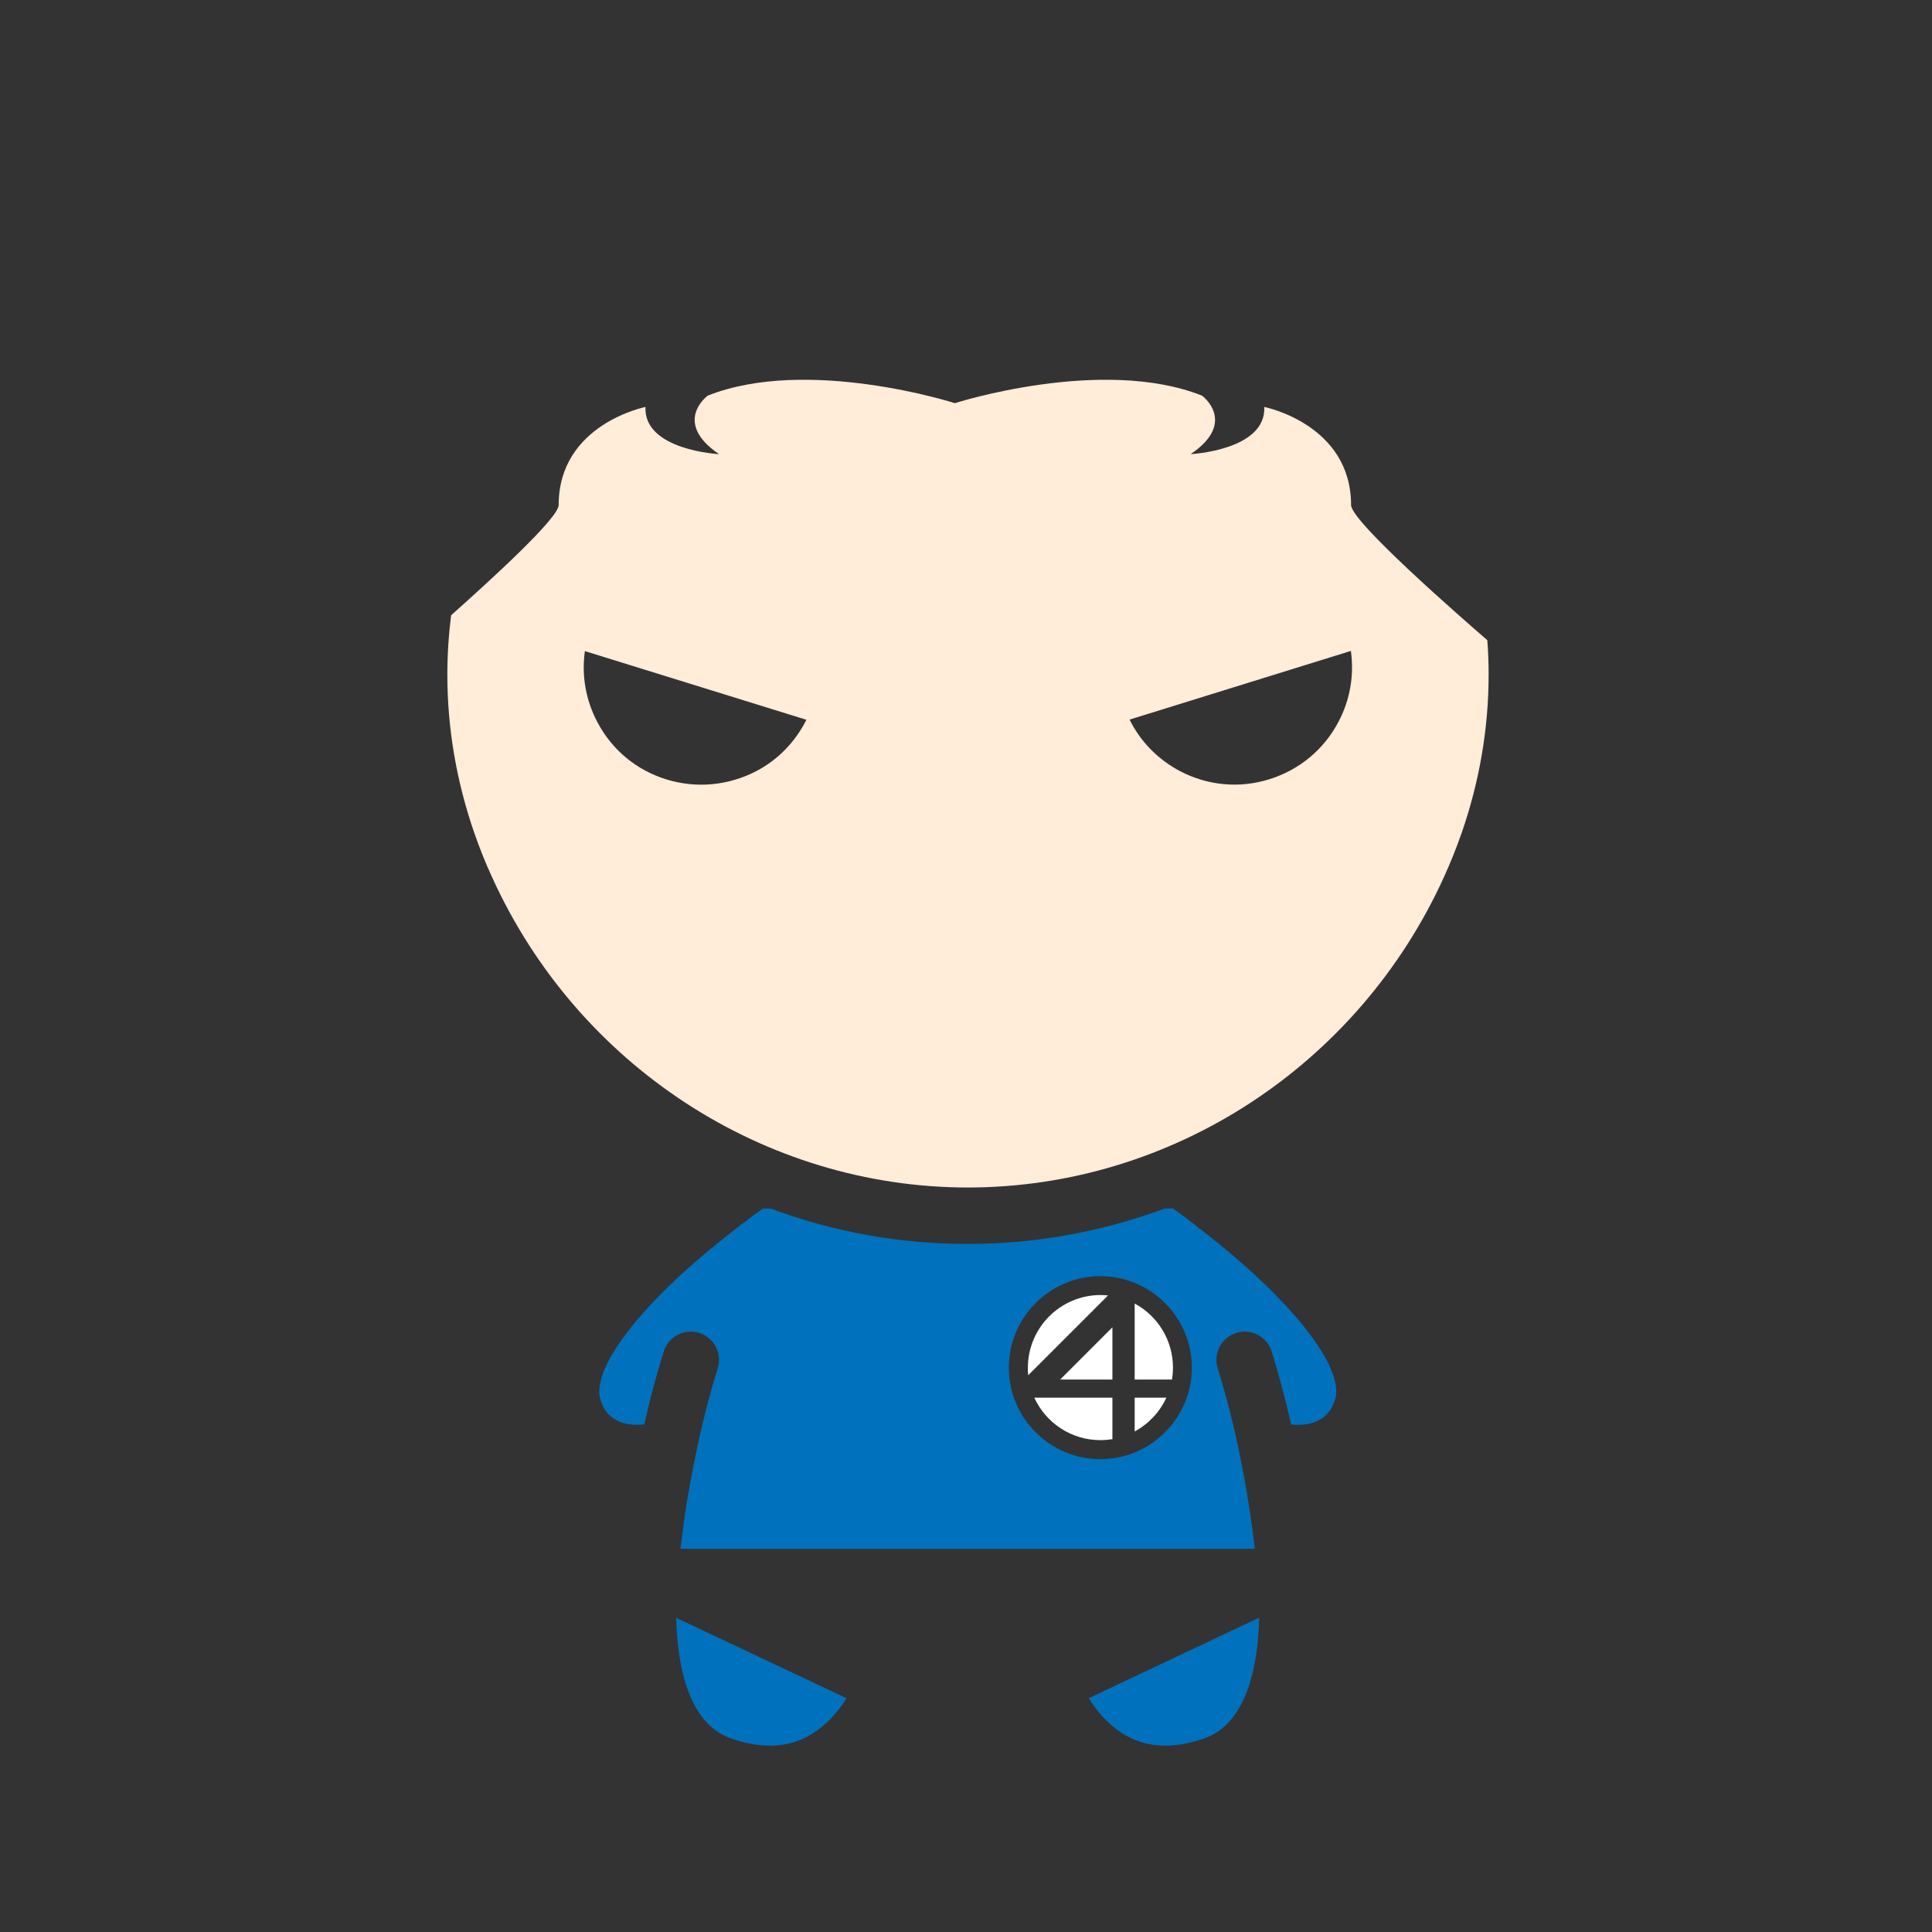 <?xml version="1.0" standalone="no"?><!DOCTYPE svg PUBLIC "-//W3C//DTD SVG 1.1//EN" "http://www.w3.org/Graphics/SVG/1.1/DTD/svg11.dtd"><svg t="1557201102424" class="icon" style="" viewBox="0 0 1024 1024" version="1.1" xmlns="http://www.w3.org/2000/svg" p-id="2125" xmlns:xlink="http://www.w3.org/1999/xlink" width="200" height="200"><rect x="0" y="0" width="1024" height="1024" fill="#333333" stroke="none"/><defs><style type="text/css"></style></defs><path d="M387.4 921.4c20.7 7.2 37.5 4.3 51.2-8.8 4.2-4 7.6-8.5 10.1-12.5l-90.3-42.6c0.5 22.4 5.3 55.6 29 63.9zM667.4 857.4L577 900.1c2.5 4 5.9 8.5 10.1 12.5 13.7 13.1 30.5 16 51.2 8.8 23.7-8.3 28.6-41.5 29.1-64zM408.6 640.6h-4.3c-5.4 3.8-16 11.7-28.1 21.7l-0.2 0.2c-0.7 0.6-1.5 1.2-2.2 1.8-0.2 0.2-0.5 0.4-0.7 0.6-0.7 0.6-1.4 1.2-2 1.7-0.5 0.4-0.9 0.8-1.4 1.2-0.2 0.2-0.5 0.4-0.7 0.6-4 3.5-8.1 7.1-12.1 11-15.2 14.4-26.3 27.8-32.8 39.1-0.2 0.3-0.4 0.7-0.6 1-0.8 1.4-1.5 2.8-2.1 4.1-0.3 0.6-0.6 1.3-0.9 2-0.5 1.3-1 2.5-1.4 3.7-0.4 1.2-0.7 2.3-0.9 3.4-0.5 2.4-0.7 4.6-0.5 6.5 0 0.2 0 0.3 0.1 0.5 0 0.2 0.1 0.4 0.1 0.6 0.1 0.4 0.1 0.7 0.2 1.1 3.3 11.9 13.2 14.3 22.1 13.7h0.2c0.4-0.1 0.7-0.1 1.1-0.2 3-13.4 6.4-26.3 10.3-38.6 2.5-7.9 10.9-12.3 18.8-9.8s12.3 10.9 9.8 18.8c-4.8 15.4-9 31.9-12.4 49.4-0.2 0.8-0.3 1.6-0.5 2.4-0.3 1.4-0.5 2.8-0.8 4.3-0.2 0.9-0.3 1.8-0.5 2.6-0.3 1.4-0.5 2.8-0.8 4.3-0.2 0.9-0.3 1.8-0.5 2.7-0.2 1.4-0.5 2.9-0.7 4.3-0.2 1-0.3 1.9-0.5 2.9-0.2 1.4-0.4 2.8-0.6 4.1-0.2 1.1-0.3 2.3-0.5 3.5-0.2 1.3-0.4 2.5-0.5 3.8-0.2 1.3-0.3 2.6-0.5 3.9-0.2 1.2-0.3 2.4-0.5 3.6-0.1 0.8-0.2 1.7-0.3 2.5-0.1 0.4-0.1 0.8-0.1 1.3h304.4c-4.2-35.1-10.8-67.2-19.7-95.6-2.5-7.9 1.9-16.3 9.8-18.8s16.3 1.9 18.8 9.8c3.8 12.3 7.3 25.2 10.3 38.7 9.2 0.9 19.9-1.1 23.4-13.6l0.3-1.2c0.1-0.8 0.2-1.7 0.2-2.6v-1.4c-0.6-9.9-8.8-24-23.1-40.2-4.8-5.4-10.2-11-16.3-16.8-13.6-12.9-27.8-24.2-37.7-31.7-0.4-0.3-0.9-0.6-1.3-1l-2.4-1.8c-2.3-1.7-4.2-3.1-5.7-4.2h-4.3c-33.4 12.4-68.6 18.8-104.4 18.8-35.8 0.1-71.1-6.3-104.4-18.7z m174.6 35.8c26.7 0 48.5 21.8 48.5 48.5s-21.8 48.5-48.5 48.5-48.5-21.8-48.5-48.5 21.8-48.5 48.5-48.5z" fill="#0071BC" p-id="2126"></path><path d="M788.3 339.3c-13.5-11.7-72.2-62.8-72.2-71.6 0-42.9-46-52-46-52 1 23-39 25-39 25 25-17 6-31 6-31-52.9-21-130.8 3.9-131 4-0.2-0.1-78.1-25-131-4 0 0-19 14 6 31 0 0-40-2-39-25 0 0-46 9.1-46 52 0 6.8-34.9 38.7-57 58.4-1.3 10.3-2 20.9-2 31.5 0 28.3 4.8 56.5 14.3 83.9 2.7 7.8 5.8 15.6 9.3 23.2C306 564.7 405.1 629.4 513 629.4s207-64.6 252.4-164.7c3.5-7.7 6.6-15.5 9.3-23.2 9.5-27.4 14.3-55.6 14.3-83.9 0-6.2-0.2-12.2-0.7-18.3z m-162.9 69.4c-11.7-6.2-21-15.7-26.7-27.3L716 345c1.8 12.9-0.4 25.9-6.6 37.6-7.7 14.7-20.8 25.5-36.6 30.4-15.9 5-32.7 3.4-47.4-4.3z m-272.2 4.4c-15.9-4.9-28.9-15.7-36.6-30.4-6.2-11.7-8.4-24.8-6.6-37.6l117.4 36.4c-5.8 11.6-15 21.2-26.7 27.3-14.8 7.6-31.6 9.2-47.5 4.3z" fill="#FFECD9" p-id="2127"></path><path d="M729.1 152.7C671.3 98.3 594.6 68.3 513 68.3s-158.3 30-216.1 84.4c-58 54.7-89.9 127.4-89.9 204.8 0 31.6 5.4 63.2 15.9 93.7 3 8.6 6.5 17.3 10.3 25.8 23.9 52.7 62.2 97.7 110.8 130.3 9.8 6.6 19.9 12.6 30.3 17.9-11.1 8.5-26.2 20.7-40.7 34.8l-2 2c-0.3 0.3-0.6 0.5-0.8 0.8-32.7 32.4-46.6 59.4-42.5 82.4 0 0.2 0.1 0.4 0.1 0.6 0 0.2 0.1 0.3 0.1 0.5 0.1 0.3 0.1 0.6 0.2 0.8 0.2 0.7 0.3 1.4 0.5 2 6.6 23.7 23.5 36.7 46.3 36.3-0.1 0.7-0.2 1.5-0.4 2.2l-0.3 1.6c-0.1 0.3-0.1 0.7-0.2 1.1-0.1 0.9-0.3 1.8-0.4 2.8-0.1 0.8-0.3 1.6-0.4 2.5l-0.2 1.4c0 0.2-0.1 0.5-0.1 0.7-0.2 1.1-0.3 2.2-0.5 3.3-0.1 0.9-0.3 1.7-0.4 2.6l-0.2 1.2c0 0.2 0 0.3-0.1 0.5-0.2 1.3-0.3 2.5-0.5 3.8-0.1 0.9-0.3 1.9-0.4 2.8l-0.1 0.9v0.3c-0.1 0.5-0.1 1-0.2 1.5-0.2 1.9-0.5 3.8-0.7 5.8l-0.1 0.5v0.1c0 0.4-0.1 0.7-0.1 1.1-0.3 2.3-0.5 4.6-0.8 7 0 0.5-0.1 0.9-0.1 1.4v0.8c-0.1 0.3-0.1 0.5-0.2 0.8-0.5 3.9-12 96.5 48.1 117.5 10.6 3.7 20.8 5.5 30.6 5.5 11.1 0 21.7-2.4 31.6-7.2 21-10.2 33.2-28.9 39.1-40.3 13.6 4 25.8 6.5 35.4 6.5 9.1 0 20.4-2.3 32.9-5.9 6 11.5 18.1 29.7 38.8 39.7 9.9 4.8 20.4 7.2 31.6 7.2 9.8 0 20-1.8 30.6-5.5 53-18.5 50.3-92.8 48.6-112.7 1.1-2.4 1.6-5.1 1.3-7.8-1.5-15-3.5-29.6-5.9-43.8 5.3-0.4 10.3-1.6 14.9-3.5h0.1c0.6-0.2 1.2-0.4 1.8-0.7 0.4-0.2 0.8-0.3 1.2-0.5 0.3-0.1 0.7-0.3 1-0.4 0.7-0.3 1.3-0.6 1.9-0.9 0.1 0 0.1-0.1 0.2-0.1 11.6-5.9 19.6-16.1 23.5-30 7-25.1-8.5-55.2-47.3-91.9-13.6-12.9-27.4-24.1-37.8-32 10.4-5.4 20.5-11.4 30.3-18 48.6-32.6 86.9-77.7 110.8-130.3 3.9-8.5 7.3-17.2 10.3-25.8 10.6-30.5 15.9-62.1 15.9-93.7 0.4-77.3-31.5-150.1-89.5-204.8z m36.3 312C720 564.7 620.9 629.4 513 629.4s-207-64.6-252.4-164.7c-3.5-7.7-6.6-15.5-9.3-23.2-9.5-27.4-14.3-55.6-14.3-83.9 0-10.7 0.7-21.2 2-31.5 22.2-19.6 57-51.5 57-58.4 0-42.9 46-52 46-52-1 23 39 25 39 25-25-17-6-31-6-31 52.9-21 130.8 3.9 131 4 0.2-0.1 78.1-25 131-4 0 0 19 14-6 31 0 0 40-2 39-25 0 0 46 9.1 46 52 0 8.8 58.7 59.9 72.2 71.6 0.4 6 0.7 12.1 0.7 18.3 0 28.3-4.8 56.5-14.3 83.9-2.6 7.7-5.7 15.5-9.2 23.2zM587.1 912.6c-4.2-4-7.6-8.5-10.1-12.5l90.3-42.6c-0.5 22.4-5.3 55.7-29 63.9-20.7 7.2-37.5 4.3-51.2-8.8z m-148.4 0c-13.7 13.1-30.5 16-51.2 8.8-23.7-8.3-28.6-41.5-29-63.9l90.3 42.6c-2.6 4-5.9 8.5-10.1 12.5z m183-272c1.5 1.1 3.5 2.5 5.7 4.2l2.4 1.8c0.4 0.3 0.8 0.6 1.3 1 9.9 7.5 24.1 18.8 37.7 31.7 6.1 5.8 11.6 11.4 16.3 16.8 14.3 16.2 22.5 30.3 23.1 40.2v1.4c0 0.9-0.1 1.8-0.2 2.6l-0.3 1.2c-3.5 12.5-14.1 14.5-23.4 13.6-3-13.5-6.5-26.4-10.3-38.7-2.5-7.9-10.9-12.3-18.8-9.8s-12.3 10.9-9.8 18.8c8.9 28.4 15.5 60.5 19.7 95.6H360.8c0-0.4 0.1-0.8 0.1-1.3 0.1-0.8 0.2-1.7 0.3-2.5 0.2-1.2 0.3-2.4 0.5-3.6 0.2-1.3 0.3-2.6 0.5-3.9 0.2-1.3 0.4-2.5 0.5-3.8 0.2-1.2 0.3-2.3 0.5-3.5 0.2-1.4 0.4-2.8 0.6-4.1 0.2-1 0.3-1.9 0.5-2.9 0.2-1.4 0.5-2.9 0.7-4.3 0.2-0.9 0.3-1.8 0.5-2.7 0.2-1.4 0.5-2.8 0.8-4.3 0.2-0.9 0.3-1.8 0.5-2.6 0.3-1.4 0.5-2.8 0.8-4.3 0.2-0.8 0.3-1.6 0.5-2.4 3.5-17.5 7.6-34 12.4-49.4 2.5-7.9-1.9-16.3-9.8-18.8s-16.3 1.9-18.8 9.8c-3.8 12.3-7.3 25.1-10.3 38.6-0.4 0-0.8 0.1-1.1 0.2h-0.2c-8.9 0.6-18.8-1.7-22.1-13.7-0.1-0.4-0.2-0.7-0.2-1.1 0-0.2-0.1-0.4-0.1-0.6 0-0.2 0-0.3-0.1-0.5-0.2-1.9 0-4.1 0.5-6.5 0.2-1.1 0.5-2.2 0.9-3.4 0.4-1.2 0.9-2.4 1.4-3.7 0.3-0.7 0.6-1.3 0.9-2 0.6-1.3 1.3-2.7 2.1-4.1 0.2-0.3 0.4-0.7 0.6-1 6.5-11.3 17.7-24.7 32.8-39.1 4-3.8 8.1-7.5 12.1-11 0.2-0.2 0.5-0.4 0.7-0.6 0.5-0.4 0.9-0.8 1.4-1.2 0.7-0.6 1.4-1.2 2-1.7 0.2-0.2 0.5-0.4 0.7-0.6 0.7-0.6 1.5-1.2 2.2-1.8l0.2-0.2c12.1-10.1 22.7-17.9 28.1-21.7h4.3c33.4 12.4 68.6 18.8 104.4 18.8 35.8 0 71.1-6.4 104.4-18.8h4.2z" fill="" p-id="2128"></path><path d="M427.4 381.4L310 345c-1.8 12.9 0.4 25.9 6.6 37.6 7.7 14.7 20.8 25.5 36.6 30.4 15.9 4.9 32.7 3.4 47.4-4.4 11.8-6.1 21-15.6 26.8-27.2zM709.4 382.6c6.2-11.7 8.4-24.8 6.6-37.6l-117.4 36.4c5.8 11.6 15 21.2 26.7 27.3 14.7 7.7 31.6 9.3 47.4 4.4 16-5 29-15.8 36.7-30.5z" fill="" p-id="2129"></path><path d="M601.4 690.9v40.3h19.8c0.3-2.1 0.5-4.2 0.5-6.3 0-14.7-8.2-27.5-20.3-34zM589.6 731.2v-27.7l-27.7 27.7zM589.6 740.8h-41.4c6.1 13.3 19.5 22.5 35 22.5 2.2 0 4.3-0.2 6.4-0.5v-22zM601.4 740.8v17.9c7.4-4 13.3-10.3 16.8-17.9h-16.8zM545 728.9l42.3-42.3c-1.3-0.1-2.7-0.2-4-0.2-21.2 0-38.5 17.3-38.5 38.5-0.1 1.3 0 2.7 0.2 4z" fill="#FFFFFF" p-id="2130"></path><path d="M583.2 773.4c26.7 0 48.5-21.8 48.5-48.5s-21.8-48.5-48.5-48.5-48.5 21.8-48.5 48.5 21.8 48.5 48.5 48.5z m0-87c1.4 0 2.7 0.1 4 0.2L545 728.9c-0.1-1.3-0.2-2.7-0.2-4-0.1-21.3 17.2-38.5 38.4-38.5z m-35 54.4h41.4v22c-2.1 0.3-4.2 0.5-6.4 0.5-15.5 0.1-28.9-9.2-35-22.5z m41.4-9.6h-27.7l27.7-27.7v27.7z m11.8 27.6v-17.9h16.8c-3.5 7.6-9.4 13.9-16.8 17.9z m19.8-27.6h-19.8v-40.3c12.1 6.5 20.3 19.3 20.3 33.9 0 2.2-0.2 4.3-0.5 6.4z" fill="" p-id="2131"></path></svg>